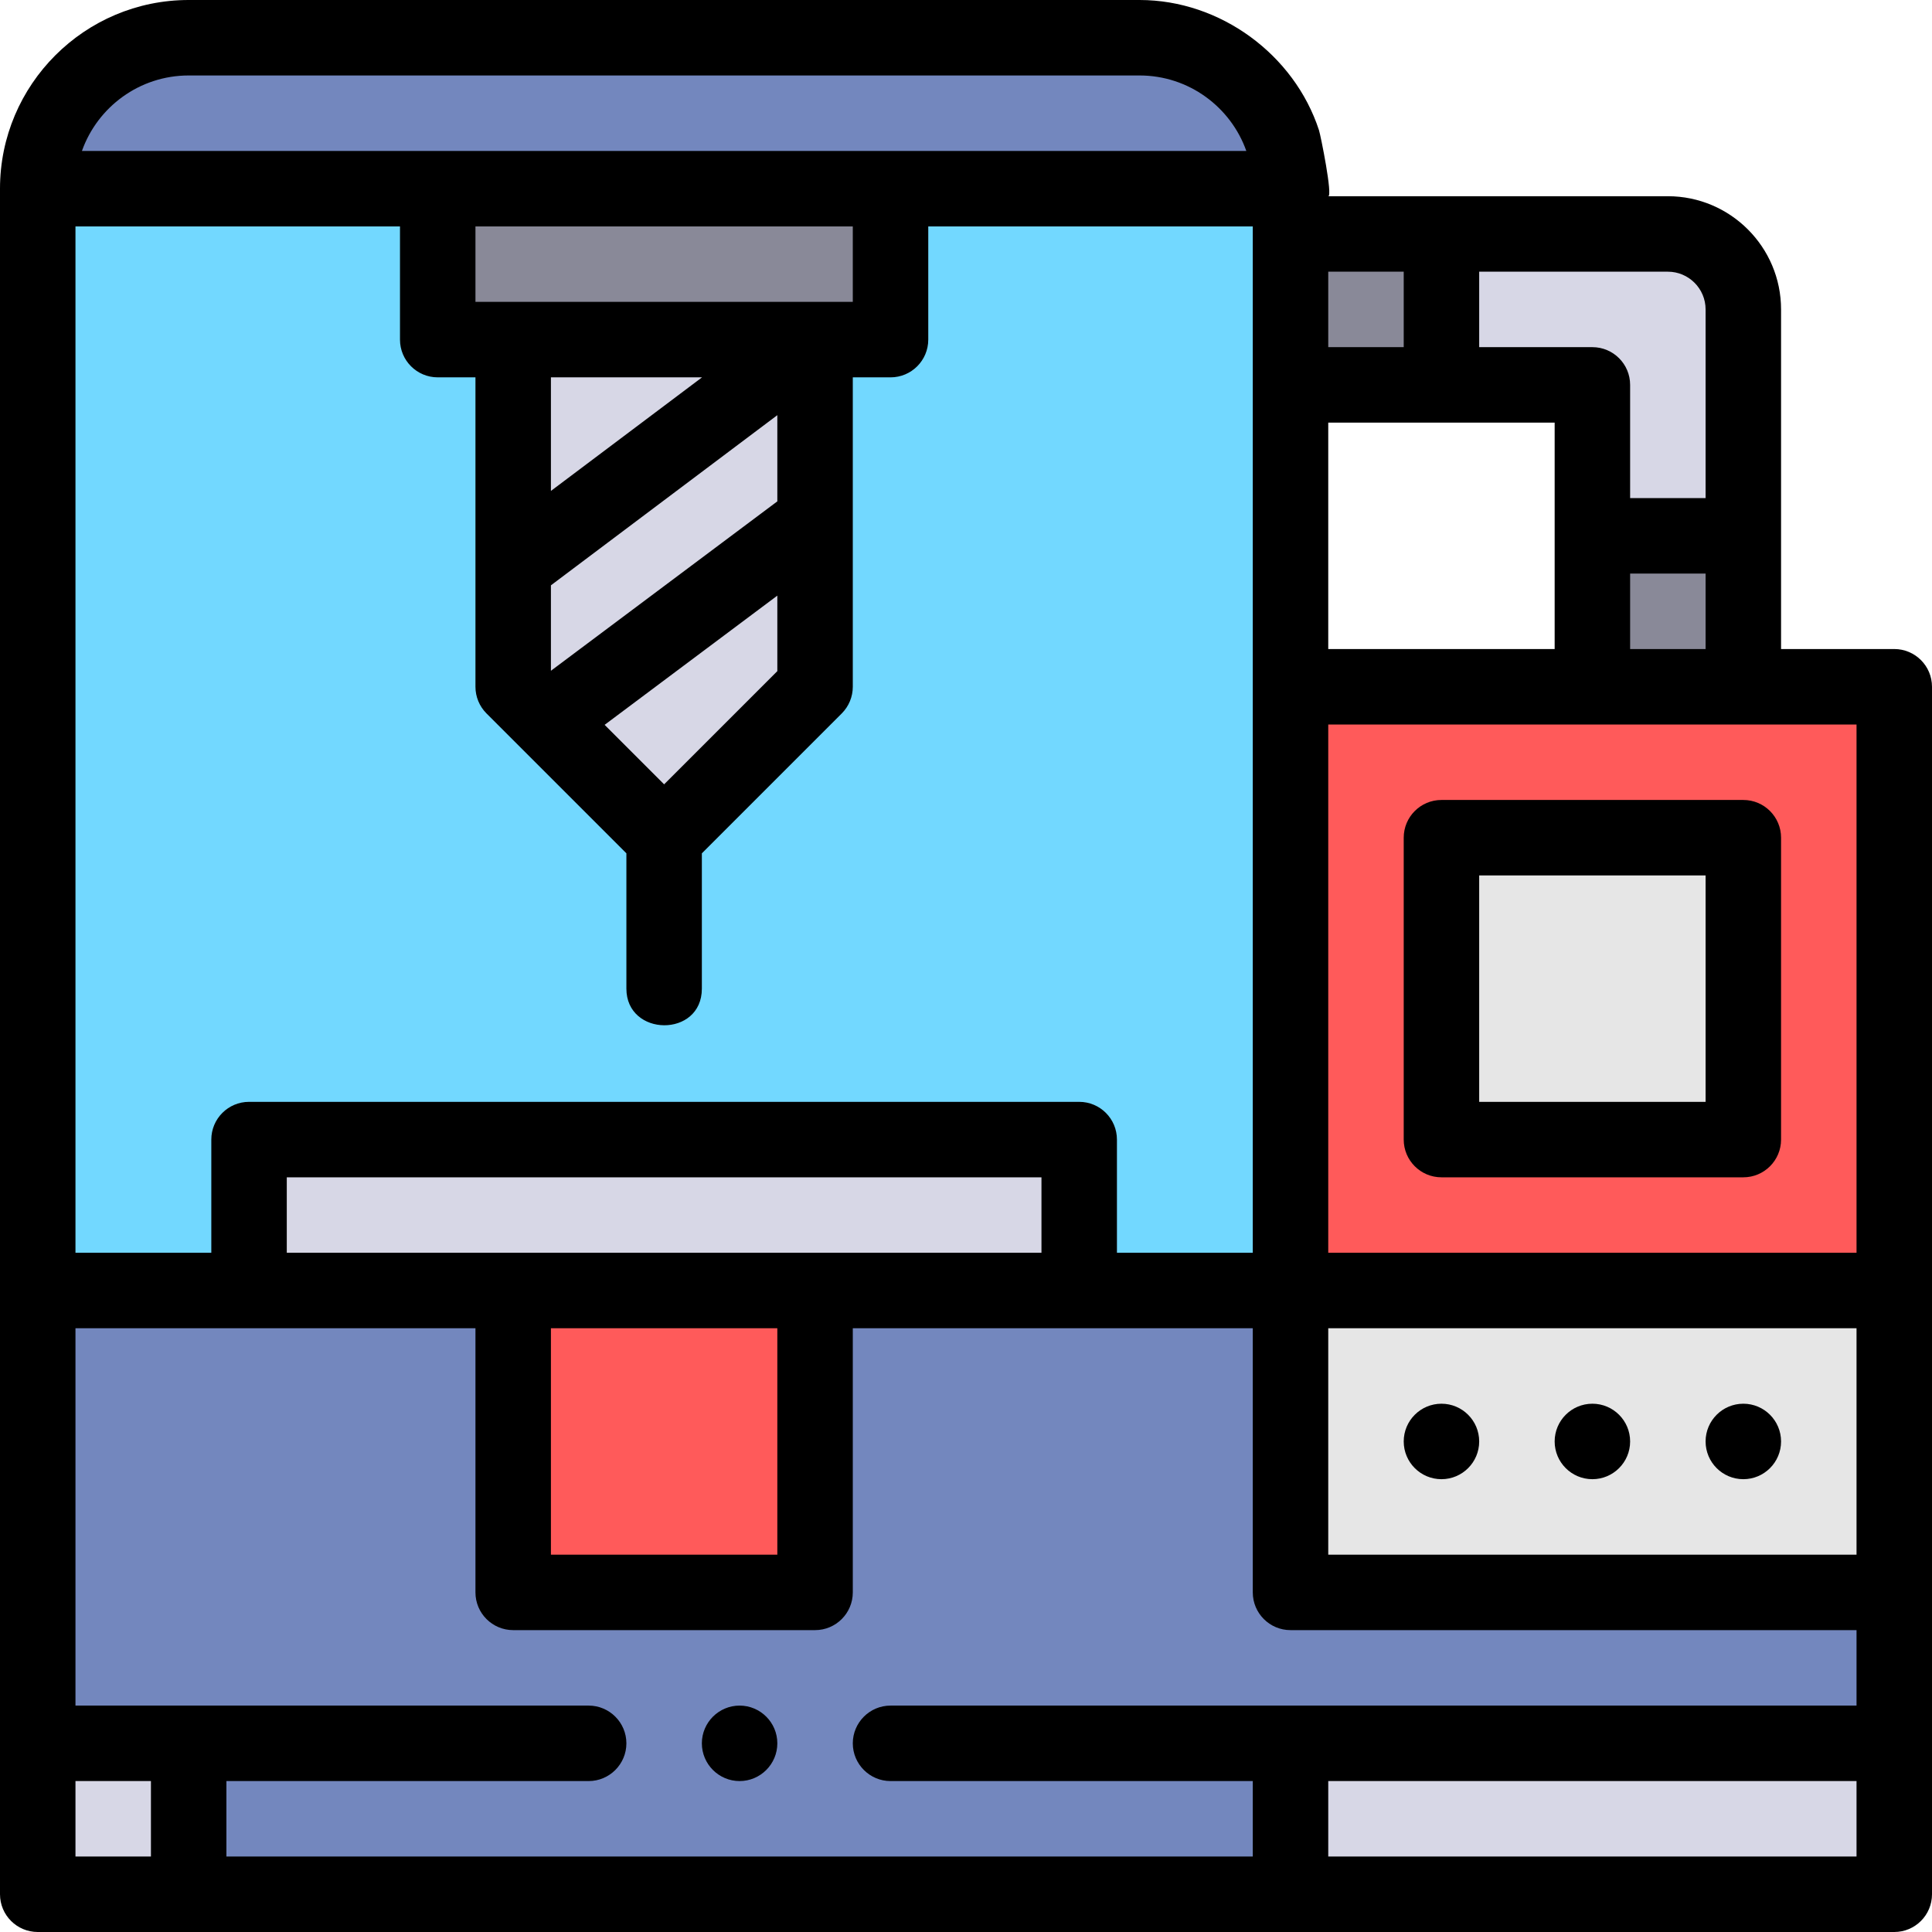 <?xml version="1.0" encoding="iso-8859-1"?>
<!-- Generator: Adobe Illustrator 19.0.0, SVG Export Plug-In . SVG Version: 6.00 Build 0)  -->
<svg version="1.1" id="Capa_1" xmlns="http://www.w3.org/2000/svg" xmlns:xlink="http://www.w3.org/1999/xlink" x="0px" y="0px"
	 viewBox="0 0 512 512" style="enable-background:new 0 0 512 512;" xml:space="preserve">
<rect x="10" y="50" style="fill:#72D8FF;" width="332" height="292"/>
<polygon style="fill:#D7D7E6;" points="136,182 176,222 216,182 216,90 136,90 "/>
<polygon style="fill:#898998;" points="116,90 136,90 216,90 236,90 236,50 116,50 "/>
<polygon style="fill:#D7D7E6;" points="66,302 66,342 136,342 216,342 286,342 286,302 "/>
<rect x="10" y="342" style="fill:#7387BE;" width="492" height="160"/>
<rect x="342" y="462" style="fill:#D7D7E6;" width="160" height="40"/>
<rect x="342" y="342" style="fill:#E6E6E6;" width="160" height="80"/>
<path style="fill:#FF5A5A;" d="M342,182v160h160V182H342z"/>
<rect x="382" y="222" style="fill:#E6E6E6;" width="80" height="80"/>
<rect x="136" y="342" style="fill:#FF5A5A;" width="80" height="80"/>
<path style="fill:#7387BE;" d="M302,10H50c-22.091,0-40,17.909-40,40h332C342,27.909,324.091,10,302,10z"/>
<g>
	<rect x="422" y="142" style="fill:#898998;" width="40" height="40"/>
	<rect x="342" y="62" style="fill:#898998;" width="40" height="40"/>
</g>
<g>
	<path style="fill:#D7D7E6;" d="M422,102v40h40V82c0-11.046-8.954-20-20-20h-60v40H422z"/>
	<rect x="10" y="462" style="fill:#D7D7E6;" width="40" height="40"/>
</g>
<path d="M382,212c-5.523,0-10,4.477-10,10v80c0,5.523,4.477,10,10,10h80c5.523,0,10-4.477,10-10v-80c0-5.523-4.477-10-10-10H382z
	 M452,292h-60v-60h60V292z"/>
<path d="M462,392c5.52,0,10-4.48,10-10s-4.48-10-10-10s-10,4.48-10,10S456.48,392,462,392z"/>
<path d="M382,392c5.52,0,10-4.48,10-10s-4.48-10-10-10s-10,4.48-10,10S376.48,392,382,392z"/>
<path d="M422,392c5.52,0,10-4.48,10-10s-4.48-10-10-10s-10,4.48-10,10S416.48,392,422,392z"/>
<path d="M502,172h-30V82c0-16.542-13.458-30-30-30c0,0-89.982,0-90,0c1.229,0-1.996-16.084-2.456-17.495
	C343.016,14.506,323.431,0,302,0H50C22.43,0,0,22.43,0,50v452c0,5.523,4.477,10,10,10h492c5.523,0,10-4.477,10-10V182
	C512,176.477,507.523,172,502,172z M352,172v-60h60v60H352z M432,152h20v20h-20V152z M452,82v50h-20v-30c0-5.523-4.477-10-10-10h-30
	V72h50C447.514,72,452,76.486,452,82z M372,72v20h-20V72H372z M50,20h252c13.038,0,24.159,8.359,28.287,20H21.713
	C25.841,28.359,36.962,20,50,20z M146,177.762v-22.644l60-45.094v22.843L146,177.762z M206,157.847v20.011l-30,30l-15.767-15.767
	L206,157.847z M146,130.1V100h40.05L146,130.1z M126,80V60h100v20H126z M20,60h86v30c0,5.523,4.477,10,10,10h10v82
	c0,2.652,1.054,5.196,2.929,7.071L166,226.143c0,0,0,35.664,0,35.857c0,12.812,20,13.072,20,0.001v-35.857l37.071-37.071
	c1.875-1.875,2.929-4.419,2.929-7.071v-82h10c5.523,0,10-4.477,10-10V60h86v272h-36v-30c0-5.523-4.477-10-10-10H66
	c-5.523,0-10,4.477-10,10v30H20V60z M76,332v-20h200v20H76z M206,352v60h-60v-60H206z M40,492H20v-20h20V492z M492,492H352v-20h140
	V492z M492,452H236c-5.51,0-10,4.49-10,10s4.49,10,10,10h96v20H60v-20h96c5.51,0,10-4.49,10-10s-4.49-10-10-10H20V352h106v70
	c0,5.523,4.477,10,10,10h80c5.523,0,10-4.477,10-10v-70h106v70c0,5.523,4.477,10,10,10h150V452z M492,412H352v-60h140V412z M492,332
	H352V192h140V332z"/>
<path d="M196,452c-5.51,0-10,4.49-10,10s4.49,10,10,10s10-4.49,10-10S201.51,452,196,452z"/>
<g>
</g>
<g>
</g>
<g>
</g>
<g>
</g>
<g>
</g>
<g>
</g>
<g>
</g>
<g>
</g>
<g>
</g>
<g>
</g>
<g>
</g>
<g>
</g>
<g>
</g>
<g>
</g>
<g>
</g>
</svg>

